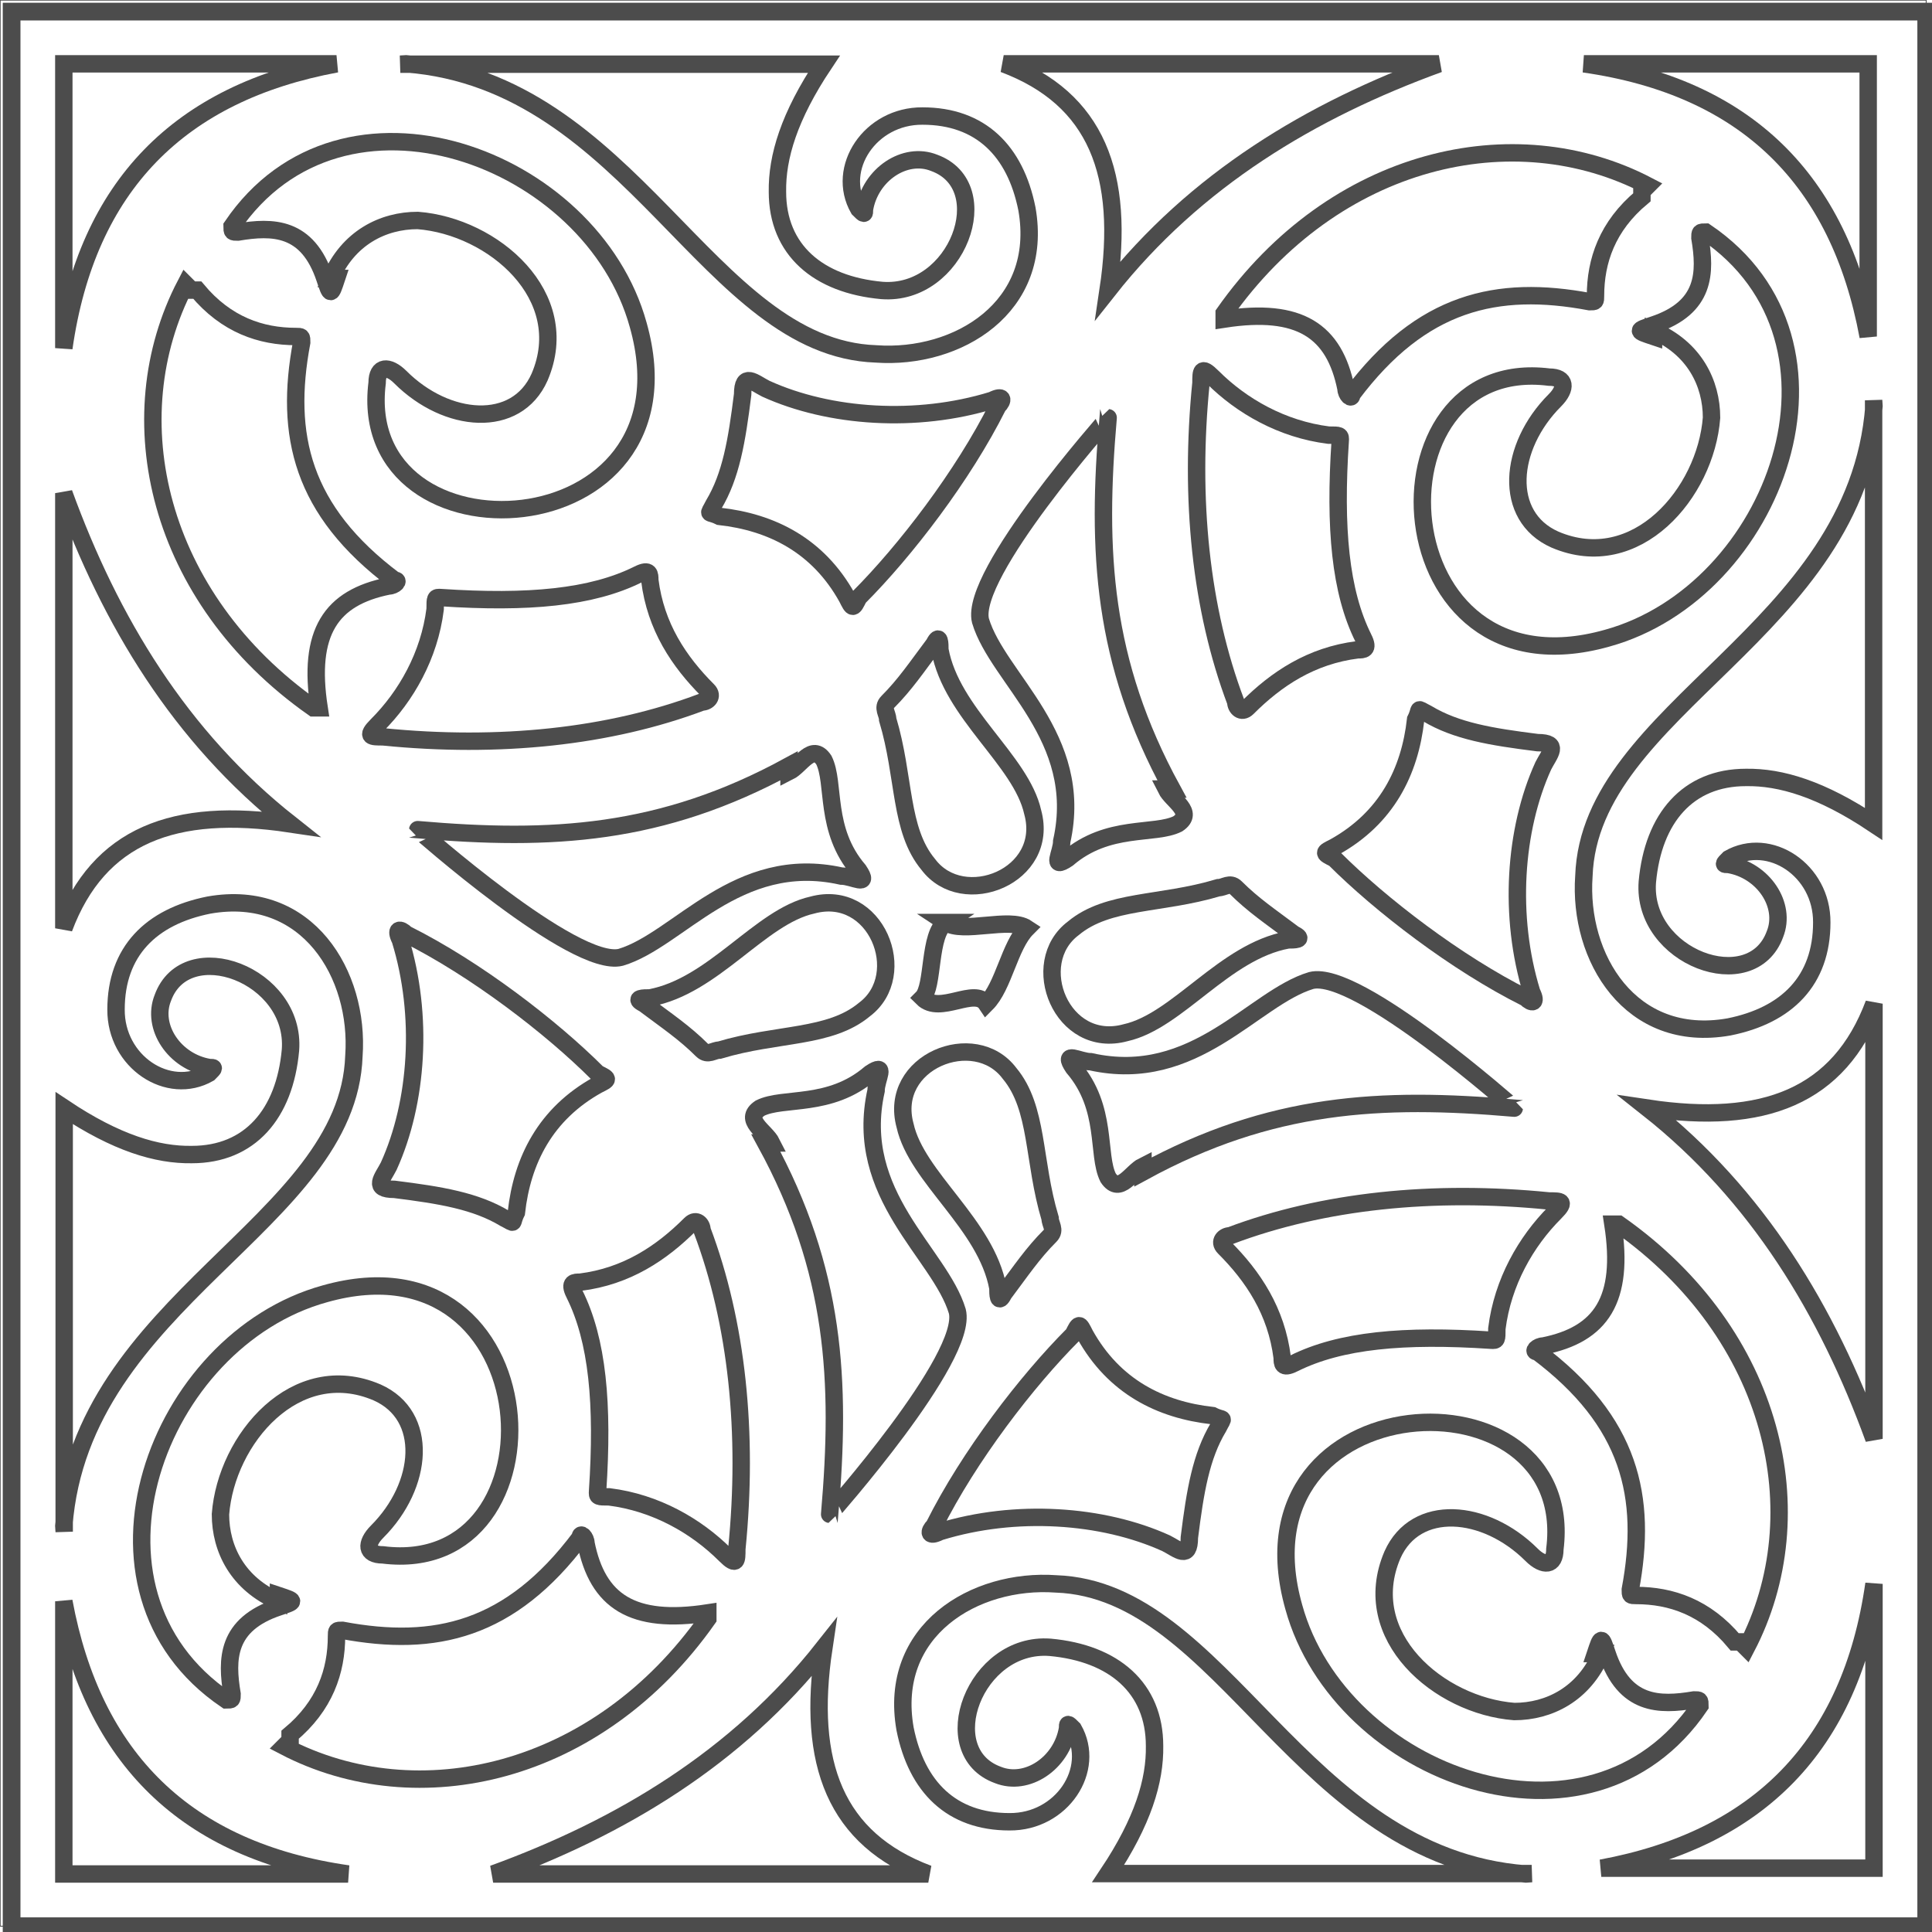 <?xml version="1.0" encoding="UTF-8"?>
<!DOCTYPE svg PUBLIC "-//W3C//DTD SVG 1.1//EN" "http://www.w3.org/Graphics/SVG/1.1/DTD/svg11.dtd">
<!-- Creator: CorelDRAW -->
<svg xmlns="http://www.w3.org/2000/svg" xml:space="preserve" width="110px" height="110px" style="shape-rendering:geometricPrecision; text-rendering:geometricPrecision; image-rendering:optimizeQuality; fill-rule:evenodd; clip-rule:evenodd"
viewBox="0 0 0.333 0.333"
 xmlns:xlink="http://www.w3.org/1999/xlink">
 <defs>
  <style type="text/css">
   <![CDATA[
    .str0 {stroke:#4C4C4C;stroke-width:0.003}
    .fil0 {fill:none}
   ]]>
  </style>
 </defs>
 <g id="Plan_x0020_1">
  <g id="_214754064">
   <rect id="_214753920" class="fil0 str0" transform="matrix(9.59306E-015 0.052 0.052 -9.59306E-015 0.002 0.002)" width="6.384" height="6.384"/>
   <rect id="_214753848" class="fil0 str0" x="0.002" y="0.002" width="0.33" height="0.33"/>
   <rect id="_214753776" class="fil0 str0" transform="matrix(-1.23339E-014 -0.052 -0.052 1.23339E-014 0.332 0.332)" width="6.384" height="6.384"/>
   <rect id="_214753704" class="fil0 str0" x="0.002" y="0.002" width="0.33" height="0.33"/>
   <path id="_214753632" class="fil0 str0" d="M0.323 0.07c-0.003,0.039 -0.049,0.052 -0.05,0.081 -0.001,0.014 0.008,0.029 0.025,0.026 0.01,-0.002 0.016,-0.008 0.016,-0.018 6.7392e-005,-0.009 -0.009,-0.015 -0.016,-0.011 -0.001,0.001 -0.001,0.001 -6.3845e-005,0.001 0.006,0.001 0.01,0.007 0.008,0.012 -0.004,0.011 -0.023,0.004 -0.022,-0.009 0.001,-0.011 0.007,-0.018 0.017,-0.018 0.006,-9.22206e-005 0.013,0.002 0.022,0.008l0 -0.073z"/>
   <path id="_214753560" class="fil0 str0" d="M0.263 0.323c-0.039,-0.003 -0.052,-0.049 -0.081,-0.05 -0.014,-0.001 -0.029,0.008 -0.026,0.025 0.002,0.01 0.008,0.016 0.018,0.016 0.009,6.7392e-005 0.015,-0.009 0.011,-0.016 -0.001,-0.001 -0.001,-0.001 -0.001,-6.7392e-005 -0.001,0.006 -0.007,0.01 -0.012,0.008 -0.011,-0.004 -0.004,-0.023 0.009,-0.022 0.011,0.001 0.018,0.007 0.018,0.017 9.57676e-005,0.006 -0.002,0.013 -0.008,0.022l0.073 0z"/>
   <path id="_214753488" class="fil0 str0" d="M0.011 0.263c0.003,-0.039 0.049,-0.052 0.05,-0.081 0.001,-0.014 -0.008,-0.029 -0.025,-0.026 -0.01,0.002 -0.016,0.008 -0.016,0.018 -6.7392e-005,0.009 0.009,0.015 0.016,0.011 0.001,-0.001 0.001,-0.001 6.3845e-005,-0.001 -0.006,-0.001 -0.01,-0.007 -0.008,-0.012 0.004,-0.011 0.023,-0.004 0.022,0.009 -0.001,0.011 -0.007,0.018 -0.017,0.018 -0.006,9.57676e-005 -0.013,-0.002 -0.022,-0.008l0 0.073z"/>
   <path id="_214753416" class="fil0 str0" d="M0.07 0.011c0.039,0.003 0.052,0.049 0.081,0.05 0.014,0.001 0.029,-0.008 0.026,-0.025 -0.002,-0.01 -0.008,-0.016 -0.018,-0.016 -0.009,-7.09389e-005 -0.015,0.009 -0.011,0.016 0.001,0.001 0.001,0.001 0.001,6.3845e-005 0.001,-0.006 0.007,-0.01 0.012,-0.008 0.011,0.004 0.004,0.023 -0.009,0.022 -0.011,-0.001 -0.018,-0.007 -0.018,-0.017 -9.57676e-005,-0.006 0.002,-0.013 0.008,-0.022l-0.073 0z"/>
   <path id="_214753344" class="fil0 str0" d="M0.323 0.173c-0.006,0.016 -0.019,0.021 -0.039,0.018 0.019,0.015 0.031,0.035 0.039,0.057l0 -0.075z"/>
   <path id="_214753272" class="fil0 str0" d="M0.16 0.323c-0.016,-0.006 -0.021,-0.019 -0.018,-0.039 -0.015,0.019 -0.035,0.031 -0.057,0.039l0.075 0z"/>
   <path id="_214753200" class="fil0 str0" d="M0.011 0.16c0.006,-0.016 0.019,-0.021 0.039,-0.018 -0.019,-0.015 -0.031,-0.035 -0.039,-0.057l0 0.075z"/>
   <path id="_214753128" class="fil0 str0" d="M0.173 0.011c0.016,0.006 0.021,0.019 0.018,0.039 0.015,-0.019 0.035,-0.031 0.057,-0.039l-0.075 0z"/>
   <path id="_214753056" class="fil0 str0" d="M0.273 0.011c0.028,0.004 0.044,0.02 0.049,0.047l0 -0.047 -0.049 0z"/>
   <path id="_214752984" class="fil0 str0" d="M0.323 0.273c-0.004,0.028 -0.02,0.044 -0.047,0.049l0.047 0 0 -0.049z"/>
   <path id="_214752912" class="fil0 str0" d="M0.06 0.323c-0.028,-0.004 -0.044,-0.02 -0.049,-0.047l0 0.047 0.049 0z"/>
   <path id="_214752840" class="fil0 str0" d="M0.011 0.06c0.004,-0.028 0.02,-0.044 0.047,-0.049l-0.047 0 0 0.049z"/>
   <path id="_214752696" class="fil0 str0" d="M0.285 0.057c0.007,0.003 0.01,0.009 0.01,0.015 -0.001,0.013 -0.013,0.027 -0.027,0.021 -0.009,-0.004 -0.008,-0.016 0,-0.024 0.002,-0.002 0.002,-0.004 -0.001,-0.004 -0.032,-0.004 -0.029,0.056 0.01,0.045 0.029,-0.008 0.045,-0.051 0.017,-0.07 -0.001,-0 -0.001,2.12817e-005 -0.001,0.001 0.001,0.006 0.001,0.012 -0.008,0.015 -0.003,0.001 -0.003,0.001 -0,0.002z"/>
   <path id="_214752480" class="fil0 str0" d="M0.276 0.285c-0.003,0.007 -0.009,0.01 -0.015,0.01 -0.013,-0.001 -0.027,-0.013 -0.021,-0.027 0.004,-0.009 0.016,-0.008 0.024,0 0.002,0.002 0.004,0.002 0.004,-0.001 0.004,-0.032 -0.056,-0.029 -0.045,0.01 0.008,0.029 0.051,0.045 0.07,0.017 0,-0.001 -2.48286e-005,-0.001 -0.001,-0.001 -0.006,0.001 -0.012,0.001 -0.015,-0.008 -0.001,-0.003 -0.001,-0.003 -0.002,-0z"/>
   <path id="_214752408" class="fil0 str0" d="M0.048 0.276c-0.007,-0.003 -0.01,-0.009 -0.01,-0.015 0.001,-0.013 0.013,-0.027 0.027,-0.021 0.009,0.004 0.008,0.016 -0,0.024 -0.002,0.002 -0.002,0.004 0.001,0.004 0.032,0.004 0.029,-0.056 -0.01,-0.045 -0.029,0.008 -0.045,0.051 -0.017,0.07 0.001,0 0.001,-2.48286e-005 0.001,-0.001 -0.001,-0.006 -0.001,-0.012 0.008,-0.015 0.003,-0.001 0.003,-0.001 0,-0.002z"/>
   <path id="_214752336" class="fil0 str0" d="M0.057 0.048c0.003,-0.007 0.009,-0.01 0.015,-0.01 0.013,0.001 0.027,0.013 0.021,0.027 -0.004,0.009 -0.016,0.008 -0.024,-0 -0.002,-0.002 -0.004,-0.002 -0.004,0.001 -0.004,0.032 0.056,0.029 0.045,-0.01 -0.008,-0.029 -0.051,-0.045 -0.07,-0.017 -0,0.001 2.48286e-005,0.001 0.001,0.001 0.006,-0.001 0.012,-0.001 0.015,0.008 0.001,0.003 0.001,0.003 0.002,0z"/>
   <path id="_214752264" class="fil0 str0" d="M0.284 0.032c-0.023,-0.012 -0.054,-0.005 -0.073,0.022 -0,0.001 -0,0.001 0,0.001 0.013,-0.002 0.019,0.002 0.021,0.012 0,0.001 0.001,0.002 0.001,0.001 0.012,-0.016 0.025,-0.019 0.041,-0.016 0.001,0 0.001,0 0.001,-0.001 0,-0.006 0.002,-0.012 0.008,-0.017 0,-0 0,-0.001 -0,-0.001z"/>
   <path id="_214752192" class="fil0 str0" d="M0.301 0.284c0.012,-0.023 0.005,-0.054 -0.022,-0.073 -0.001,-0 -0.001,-0 -0.001,0 0.002,0.013 -0.002,0.019 -0.012,0.021 -0.001,0 -0.002,0.001 -0.001,0.001 0.016,0.012 0.019,0.025 0.016,0.041 -0,0.001 -0,0.001 0.001,0.001 0.006,0 0.012,0.002 0.017,0.008 0,0 0.001,0 0.001,-0z"/>
   <path id="_214752120" class="fil0 str0" d="M0.049 0.301c0.023,0.012 0.054,0.005 0.073,-0.022 0,-0.001 0,-0.001 -0,-0.001 -0.013,0.002 -0.019,-0.002 -0.021,-0.012 -0,-0.001 -0.001,-0.002 -0.001,-0.001 -0.012,0.016 -0.025,0.019 -0.041,0.016 -0.001,-0 -0.001,-0 -0.001,0.001 -0,0.006 -0.002,0.012 -0.008,0.017 -0,0 -0,0.001 0,0.001z"/>
   <path id="_214752048" class="fil0 str0" d="M0.032 0.049c-0.012,0.023 -0.005,0.054 0.022,0.073 0.001,0 0.001,0 0.001,-0 -0.002,-0.013 0.002,-0.019 0.012,-0.021 0.001,-0 0.002,-0.001 0.001,-0.001 -0.016,-0.012 -0.019,-0.025 -0.016,-0.041 0,-0.001 0,-0.001 -0.001,-0.001 -0.006,-0 -0.012,-0.002 -0.017,-0.008 -0,-0 -0.001,-0 -0.001,0z"/>
   <path id="_214751976" class="fil0 str0" d="M0.23 0.148c0.008,0.008 0.021,0.018 0.033,0.024 0.001,0.001 0.002,0.001 0.001,-0.001 -0.004,-0.013 -0.003,-0.028 0.002,-0.039 0.001,-0.002 0.003,-0.004 -0.001,-0.004 -0.008,-0.001 -0.014,-0.002 -0.019,-0.005 -0.002,-0.001 -0.001,-0.001 -0.002,0.001 -0.001,0.009 -0.005,0.017 -0.014,0.022 -0.002,0.001 -0.002,0.001 -0,0.002z"/>
   <path id="_214751904" class="fil0 str0" d="M0.185 0.23c-0.008,0.008 -0.018,0.021 -0.024,0.033 -0.001,0.001 -0.001,0.002 0.001,0.001 0.013,-0.004 0.028,-0.003 0.039,0.002 0.002,0.001 0.004,0.003 0.004,-0.001 0.001,-0.008 0.002,-0.014 0.005,-0.019 0.001,-0.002 0.001,-0.001 -0.001,-0.002 -0.009,-0.001 -0.017,-0.005 -0.022,-0.014 -0.001,-0.002 -0.001,-0.002 -0.002,-0z"/>
   <path id="_214751832" class="fil0 str0" d="M0.103 0.185c-0.008,-0.008 -0.021,-0.018 -0.033,-0.024 -0.001,-0.001 -0.002,-0.001 -0.001,0.001 0.004,0.013 0.003,0.028 -0.002,0.039 -0.001,0.002 -0.003,0.004 0.001,0.004 0.008,0.001 0.014,0.002 0.019,0.005 0.002,0.001 0.001,0.001 0.002,-0.001 0.001,-0.009 0.005,-0.017 0.014,-0.022 0.002,-0.001 0.002,-0.001 0,-0.002z"/>
   <path id="_214751760" class="fil0 str0" d="M0.148 0.103c0.008,-0.008 0.018,-0.021 0.024,-0.033 0.001,-0.001 0.001,-0.002 -0.001,-0.001 -0.013,0.004 -0.028,0.003 -0.039,-0.002 -0.002,-0.001 -0.004,-0.003 -0.004,0.001 -0.001,0.008 -0.002,0.014 -0.005,0.019 -0.001,0.002 -0.001,0.001 0.001,0.002 0.009,0.001 0.017,0.005 0.022,0.014 0.001,0.002 0.001,0.002 0.002,0z"/>
   <path id="_214751688" class="fil0 str0" d="M0.235 0.11c-0.004,-0.008 -0.005,-0.019 -0.004,-0.034 6.7392e-005,-0.001 -0,-0.001 -0.002,-0.001 -0.008,-0.001 -0.015,-0.005 -0.02,-0.01 -0.002,-0.002 -0.002,-0.001 -0.002,0.001 -0.002,0.02 -3.90164e-005,0.039 0.006,0.055 0,0.001 0.001,0.002 0.002,0.001 0.005,-0.005 0.011,-0.009 0.019,-0.01 0.001,-0 0.002,-0 0.001,-0.002z"/>
   <path id="_214751616" class="fil0 str0" d="M0.223 0.235c0.008,-0.004 0.019,-0.005 0.034,-0.004 0.001,6.7392e-005 0.001,-0 0.001,-0.002 0.001,-0.008 0.005,-0.015 0.01,-0.02 0.002,-0.002 0.001,-0.002 -0.001,-0.002 -0.02,-0.002 -0.039,-3.90164e-005 -0.055,0.006 -0.001,0 -0.002,0.001 -0.001,0.002 0.005,0.005 0.009,0.011 0.01,0.019 0,0.001 0,0.002 0.002,0.001z"/>
   <path id="_214751544" class="fil0 str0" d="M0.099 0.223c0.004,0.008 0.005,0.019 0.004,0.034 -6.7392e-005,0.001 0,0.001 0.002,0.001 0.008,0.001 0.015,0.005 0.02,0.01 0.002,0.002 0.002,0.001 0.002,-0.001 0.002,-0.02 3.90164e-005,-0.039 -0.006,-0.055 -0,-0.001 -0.001,-0.002 -0.002,-0.001 -0.005,0.005 -0.011,0.009 -0.019,0.01 -0.001,0 -0.002,0 -0.001,0.002z"/>
   <path id="_214751472" class="fil0 str0" d="M0.11 0.099c-0.008,0.004 -0.019,0.005 -0.034,0.004 -0.001,-7.09389e-005 -0.001,0 -0.001,0.002 -0.001,0.008 -0.005,0.015 -0.01,0.02 -0.002,0.002 -0.001,0.002 0.001,0.002 0.02,0.002 0.039,3.90164e-005 0.055,-0.006 0.001,-0 0.002,-0.001 0.001,-0.002 -0.005,-0.005 -0.009,-0.011 -0.01,-0.019 -0,-0.001 -0,-0.002 -0.002,-0.001z"/>
   <path id="_214751400" class="fil0 str0" d="M0.223 0.161c-0.004,-0.003 -0.007,-0.005 -0.01,-0.008 -0.001,-0.001 -0.002,-0 -0.003,0 -0.01,0.003 -0.019,0.002 -0.025,0.007 -0.008,0.006 -0.002,0.021 0.009,0.018 0.009,-0.002 0.017,-0.014 0.028,-0.016 0.001,-0 0.003,-0 0.001,-0.001z"/>
   <path id="_214751328" class="fil0 str0" d="M0.173 0.223c0.003,-0.004 0.005,-0.007 0.008,-0.01 0.001,-0.001 0,-0.002 -0,-0.003 -0.003,-0.01 -0.002,-0.019 -0.007,-0.025 -0.006,-0.008 -0.021,-0.002 -0.018,0.009 0.002,0.009 0.014,0.017 0.016,0.028 0,0.001 0,0.003 0.001,0.001z"/>
   <path id="_214751256" class="fil0 str0" d="M0.111 0.173c0.004,0.003 0.007,0.005 0.01,0.008 0.001,0.001 0.002,0 0.003,-0 0.01,-0.003 0.019,-0.002 0.025,-0.007 0.008,-0.006 0.002,-0.021 -0.009,-0.018 -0.009,0.002 -0.017,0.014 -0.028,0.016 -0.001,0 -0.003,0 -0.001,0.001z"/>
   <path id="_214751184" class="fil0 str0" d="M0.161 0.111c-0.003,0.004 -0.005,0.007 -0.008,0.01 -0.001,0.001 -0,0.002 0,0.003 0.003,0.01 0.002,0.019 0.007,0.025 0.006,0.008 0.021,0.002 0.018,-0.009 -0.002,-0.009 -0.014,-0.017 -0.016,-0.028 -0,-0.001 -0,-0.003 -0.001,-0.001z"/>
   <path id="_214751112" class="fil0 str0" d="M0.197 0.202c0.022,-0.012 0.041,-0.013 0.064,-0.011 0,4.96572e-005 -0.027,-0.024 -0.035,-0.022 -0.01,0.003 -0.02,0.018 -0.038,0.014 -0.002,-0 -0.005,-0.002 -0.003,0.001 0.006,0.007 0.004,0.015 0.006,0.019 0.002,0.003 0.004,-0.001 0.006,-0.002z"/>
   <path id="_214751040" class="fil0 str0" d="M0.132 0.197c0.012,0.022 0.013,0.041 0.011,0.064 -4.96572e-005,0 0.024,-0.027 0.022,-0.035 -0.003,-0.01 -0.018,-0.02 -0.014,-0.038 0,-0.002 0.002,-0.005 -0.001,-0.003 -0.007,0.006 -0.015,0.004 -0.019,0.006 -0.003,0.002 0.001,0.004 0.002,0.006z"/>
   <path id="_214750968" class="fil0 str0" d="M0.136 0.132c-0.022,0.012 -0.041,0.013 -0.064,0.011 -0,-4.96572e-005 0.027,0.024 0.035,0.022 0.01,-0.003 0.02,-0.018 0.038,-0.014 0.002,0 0.005,0.002 0.003,-0.001 -0.006,-0.007 -0.004,-0.015 -0.006,-0.019 -0.002,-0.003 -0.004,0.001 -0.006,0.002z"/>
   <path id="_214750896" class="fil0 str0" d="M0.202 0.136c-0.012,-0.022 -0.013,-0.041 -0.011,-0.064 4.96572e-005,-0 -0.024,0.027 -0.022,0.035 0.003,0.01 0.018,0.02 0.014,0.038 -0,0.002 -0.002,0.005 0.001,0.003 0.007,-0.006 0.015,-0.004 0.019,-0.006 0.003,-0.002 -0.001,-0.004 -0.002,-0.006z"/>
   <path id="_214750824" class="fil0 str0" d="M0.163 0.159c-0.003,0.002 -0.002,0.011 -0.004,0.013 0.003,0.003 0.009,-0.002 0.011,0.001 0.003,-0.003 0.004,-0.01 0.007,-0.013 -0.003,-0.002 -0.011,0.001 -0.014,-0.001z"/>
  </g>
 </g>
</svg>
